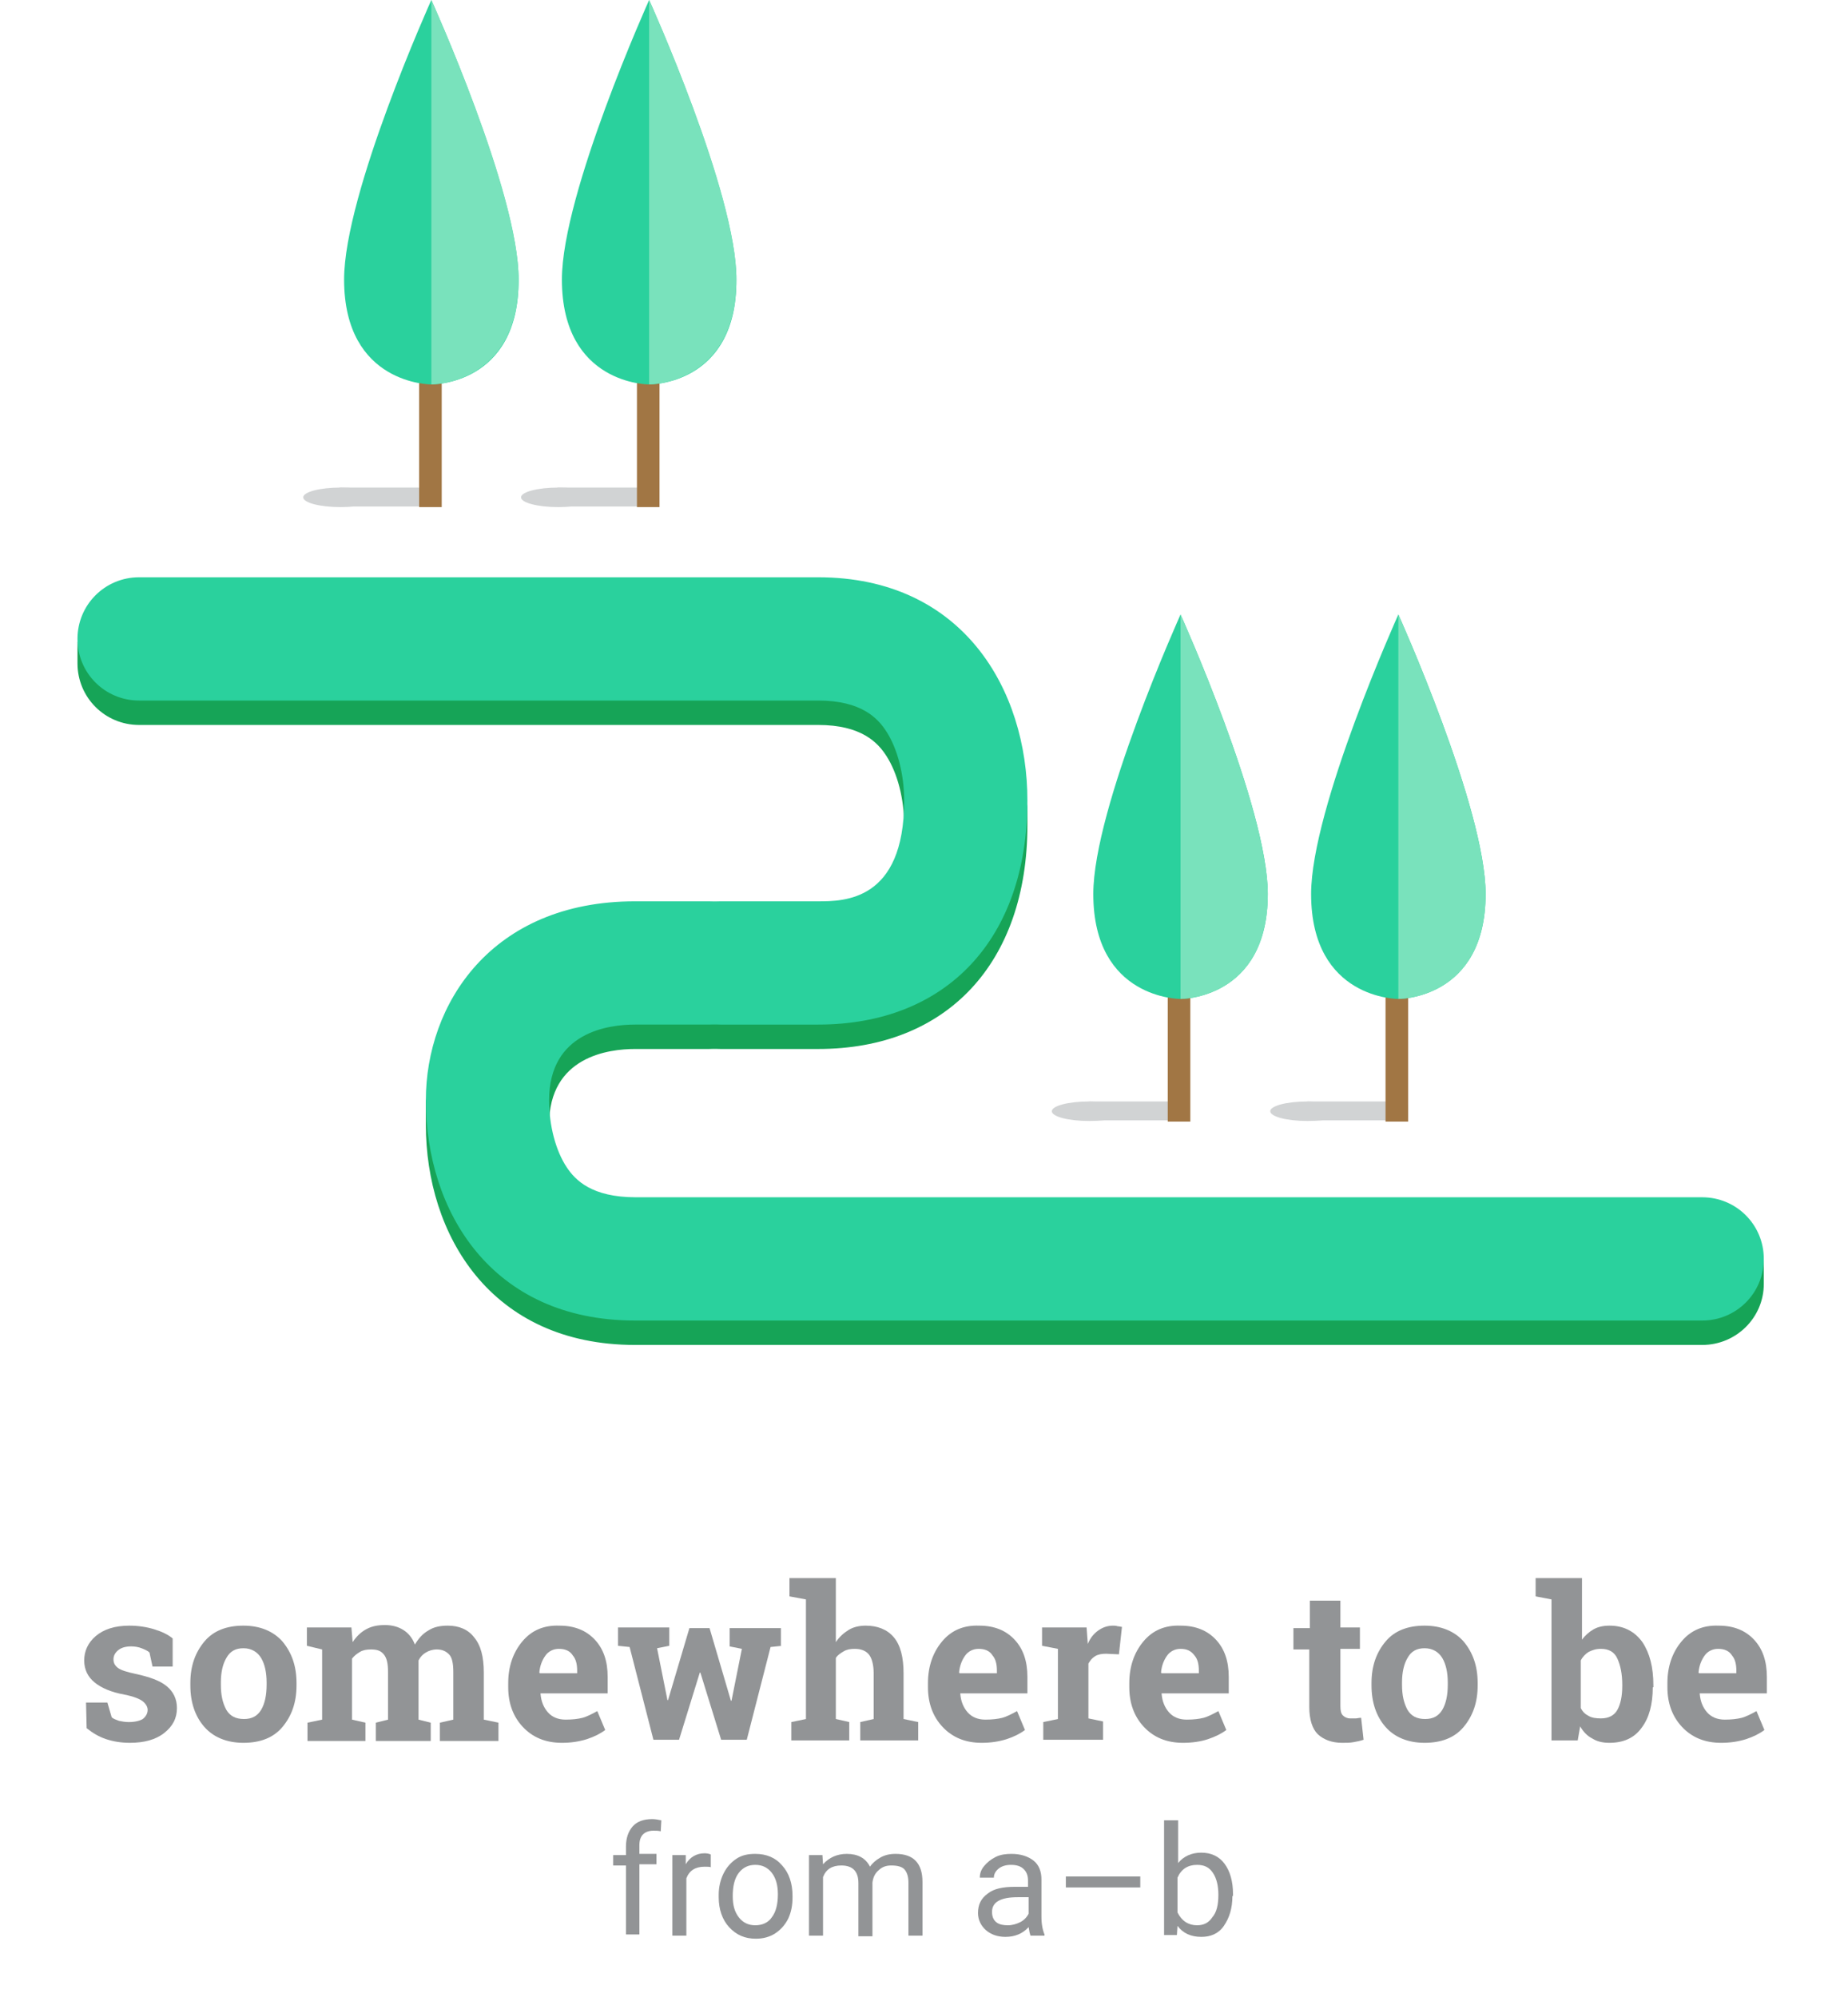<?xml version="1.0" encoding="utf-8"?>
<!-- Generator: Adobe Illustrator 18.1.1, SVG Export Plug-In . SVG Version: 6.00 Build 0)  -->
<svg version="1.1" id="Layer_1" xmlns="http://www.w3.org/2000/svg" xmlns:xlink="http://www.w3.org/1999/xlink" x="0px" y="0px"
	 viewBox="0 0 302.9 327.2" style="enable-background:new 0 0 302.9 327.2;" xml:space="preserve">
<style type="text/css">
	.st0{fill:#A4EEFF;}
	.st1{fill:#58BD98;}
	.st2{fill:#FFFFFF;}
	.st3{fill:#F6899C;}
	.st4{fill:#2AD19D;}
	.st5{fill:#F46B83;}
	.st6{fill:#1A9169;}
	.st7{fill:#17916A;}
	.st8{fill:#AA4660;}
	.st9{fill:#3A5D87;}
	.st10{fill:#527EBB;}
	.st11{fill:#D82908;}
	.st12{fill:#E85749;}
	.st13{fill:#C6AF75;}
	.st14{fill:none;stroke:#A17644;stroke-width:3.316;stroke-miterlimit:10;}
	.st15{fill:#79E2BC;}
	.st16{fill:#34B188;}
	.st17{fill:#FCED5E;}
	.st18{fill:#FDE49C;}
	.st19{fill:#E2CC8A;}
	.st20{fill:#D9C081;}
	.st21{fill:none;stroke:#626366;stroke-width:10.577;stroke-miterlimit:10;}
	.st22{fill:none;stroke:#F46B83;stroke-width:8.991;stroke-linejoin:round;stroke-miterlimit:10;}
	.st23{fill:none;stroke:#F46B83;stroke-width:8.991;stroke-linecap:round;stroke-miterlimit:10;}
	.st24{fill:#CC486A;}
	.st25{fill:none;stroke:#CE5B79;stroke-width:4.959;stroke-linecap:round;stroke-miterlimit:10;}
	.st26{fill:#626366;}
	.st27{fill:#FFFFFF;stroke:#626366;stroke-width:7.149;stroke-linecap:round;stroke-miterlimit:10;}
	.st28{fill:#939598;}
	.st29{fill:#A17644;}
	.st30{fill:#626467;}
	.st31{fill:#E6D0B8;}
	.st32{fill:#EE6D83;}
	.st33{fill:#5ABABA;}
	.st34{fill:#DEDEDE;}
	.st35{fill:#D1D3D4;}
	.st36{fill:none;stroke:#A17644;stroke-width:3.667;stroke-miterlimit:10;}
	.st37{fill:#16A457;}
	.st38{fill:none;stroke:#2AD19D;stroke-width:20.169;stroke-linecap:round;stroke-miterlimit:10;}
	.st39{fill:#929496;}
	.st40{fill:none;stroke:#2AD19D;stroke-width:19.824;stroke-linecap:round;stroke-miterlimit:10;}
	.st41{fill:#EE6B82;}
	.st42{fill:none;stroke:#F46B83;stroke-width:7;stroke-linecap:round;stroke-miterlimit:10;}
	.st43{fill:#F66981;}
	.st44{fill:#16D19B;}
	.st45{fill:#24A45A;}
	.st46{opacity:0.21;fill:#231F20;}
	.st47{fill-rule:evenodd;clip-rule:evenodd;fill:#FFFFFF;}
	.st48{fill:#F16D83;}
	.st49{fill-rule:evenodd;clip-rule:evenodd;fill:#F56980;}
	.st50{fill:#CCCCCC;}
	.st51{fill:#F36D85;}
	.st52{fill:none;stroke:#F36D85;stroke-width:10.361;stroke-linecap:round;stroke-linejoin:round;stroke-miterlimit:10;}
	.st53{fill:#CBCBCB;}
	.st54{fill:#F06E85;}
	.st55{fill:#909294;}
	.st56{fill:#F56980;}
	.st57{opacity:0.3;}
	.st58{fill:#E2F2EB;}
	.st59{fill:#BC4D65;}
	.st60{fill:#933850;}
	.st61{fill:none;stroke:#929496;stroke-width:2.327;stroke-linecap:round;stroke-miterlimit:10;stroke-dasharray:4.072,11.633;}
	.st62{fill:none;stroke:#F46B83;stroke-width:3.49;stroke-miterlimit:10;}
	.st63{fill:#58595B;}
	.st64{fill:#7F614C;}
	.st65{fill:#AD8463;}
	.st66{fill:#C9AD7B;}
	.st67{fill:#A58C65;}
	.st68{fill:none;}
	.st69{fill:#F1F1F2;}
	.st70{fill:#936E55;}
	.st71{fill:#A87B51;}
	.st72{fill:none;stroke:#BBBDBF;stroke-width:0.756;stroke-miterlimit:10;}
	.st73{fill:#404041;}
	.st74{fill:#8E6442;}
	.st75{fill:none;stroke:#7A7A7A;stroke-width:0.383;stroke-miterlimit:10;}
</style>
<g>
	<g>
		<path class="st35" d="M91.6,79.9h15.6c0.5,0,0.8,0.4,0.8,0.8v1.5c0,0.5-0.4,0.8-0.8,0.8H91.6c-0.5,0-0.8-0.4-0.8-0.8v-1.5
			C90.8,80.3,91.2,79.9,91.6,79.9z"/>
	</g>
	<g>
		<ellipse class="st35" cx="91.5" cy="81.5" rx="6.1" ry="1.6"/>
	</g>
	<g>
		<g>
			<path class="st35" d="M178.6,180.5h15.6c0.5,0,0.8,0.4,0.8,0.8v1.5c0,0.5-0.4,0.8-0.8,0.8h-15.6c-0.5,0-0.8-0.4-0.8-0.8v-1.5
				C177.8,180.9,178.1,180.5,178.6,180.5z"/>
		</g>
		<g>
			<ellipse class="st35" cx="178.5" cy="182.1" rx="6.1" ry="1.6"/>
		</g>
	</g>
	<g>
		<g>
			<path class="st35" d="M214.4,180.5H230c0.5,0,0.8,0.4,0.8,0.8v1.5c0,0.5-0.4,0.8-0.8,0.8h-15.6c-0.5,0-0.8-0.4-0.8-0.8v-1.5
				C213.5,180.9,213.9,180.5,214.4,180.5z"/>
		</g>
		<g>
			<ellipse class="st35" cx="214.3" cy="182.1" rx="6.1" ry="1.6"/>
		</g>
	</g>
	<g>
		<path class="st35" d="M55.9,79.9h15.6c0.5,0,0.8,0.4,0.8,0.8v1.5c0,0.5-0.4,0.8-0.8,0.8H55.9c-0.5,0-0.8-0.4-0.8-0.8v-1.5
			C55.1,80.3,55.4,79.9,55.9,79.9z"/>
	</g>
	<g>
		<rect x="191.4" y="130.1" class="st29" width="3.7" height="53.7"/>
	</g>
	<g>
		<path class="st4" d="M193.5,163.7c0,0-14.3,0.1-14.3-17.2c0-14.1,14.3-45.8,14.3-45.8s14.3,31.7,14.3,45.8
			C207.8,163.8,193.5,163.7,193.5,163.7z"/>
	</g>
	<g>
		<path class="st15" d="M193.5,100.7v63c0,0,14.3,0.1,14.3-17.2C207.8,132.4,193.5,100.7,193.5,100.7z"/>
	</g>
	<g>
		<rect x="227.1" y="130.1" class="st29" width="3.7" height="53.7"/>
	</g>
	<g>
		<path class="st4" d="M229.2,163.7c0,0-14.3,0.1-14.3-17.2c0-14.1,14.3-45.8,14.3-45.8s14.3,31.7,14.3,45.8
			C243.5,163.8,229.2,163.7,229.2,163.7z"/>
	</g>
	<g>
		<path class="st15" d="M229.2,100.7v63c0,0,14.3,0.1,14.3-17.2C243.5,132.4,229.2,100.7,229.2,100.7z"/>
	</g>
	<g>
		<rect x="68.7" y="29.4" class="st29" width="3.7" height="53.7"/>
	</g>
	<g>
		<path class="st4" d="M70.7,63c0,0-14.3,0.1-14.3-17.2C56.4,31.7,70.7,0,70.7,0s14.3,31.7,14.3,45.8C85.1,63.2,70.7,63,70.7,63z"/>
	</g>
	<g>
		<path class="st15" d="M70.7,0v63c0,0,14.3,0.1,14.3-17.2C85.1,31.7,70.7,0,70.7,0z"/>
	</g>
	<g>
		<rect x="104.4" y="29.4" class="st29" width="3.7" height="53.7"/>
	</g>
	<g>
		<path class="st4" d="M106.4,63c0,0-14.3,0.1-14.3-17.2C92.1,31.7,106.4,0,106.4,0s14.3,31.7,14.3,45.8
			C120.8,63.2,106.4,63,106.4,63z"/>
	</g>
	<g>
		<path class="st15" d="M106.4,0v63c0,0,14.3,0.1,14.3-17.2C120.8,31.7,106.4,0,106.4,0z"/>
	</g>
	<g>
		<g>
			<g>
				<g>
					<path class="st37" d="M134.1,171.9h-16c-5.6,0-10.1-4.5-10.1-10.1s4.5-10.1,10.1-10.1h16c4.2,0,14.1,0,14.1-16.5
						c0-4.3-1.1-8.5-2.9-11.3c-1.4-2.2-4.1-5.1-11.2-5.1H22.8c-5.6,0-10.1-4.5-10.1-10.1c0-0.7,0-3.5,0-3.5s4.6-6.6,10.1-6.6h111.3
						c23.6,0,34.3,33.5,34.3,33.5s0,3,0,3.1C168.4,157.8,155.2,171.9,134.1,171.9z"/>
				</g>
			</g>
			<g>
				<g>
					<path class="st37" d="M279,220.4H104.1c-23.7,0-34.3-18.1-34.3-36.1c0-0.5,0-3.9,0-3.9s10.9-28.7,34.3-28.7h12.1
						c5.6,0,10.1,4.5,10.1,10.1s-4.5,10.1-10.1,10.1h-12.1c-4.3,0-14.1,1.2-14.1,12.4c0,4.2,1.1,8.3,2.9,11c1.4,2.1,4.1,5,11.3,5
						H279c5.5,0,10.1,6.3,10.1,6.3s0,3.4,0,3.8C289.1,215.9,284.6,220.4,279,220.4z"/>
				</g>
			</g>
		</g>
		<g>
			<g>
				<path class="st4" d="M134.1,167.9h-16c-5.6,0-10.1-4.5-10.1-10.1s4.5-10.1,10.1-10.1h16c4.2,0,14.1,0,14.1-16.5
					c0-4.3-1.1-8.5-2.9-11.3c-1.4-2.2-4.1-5.1-11.2-5.1H22.8c-5.6,0-10.1-4.5-10.1-10.1s4.5-10.1,10.1-10.1h111.3
					c23.7,0,34.3,18.4,34.3,36.6C168.4,153.8,155.2,167.9,134.1,167.9z"/>
			</g>
			<g>
				<path class="st4" d="M279,216.4H104.1c-23.7,0-34.3-18.1-34.3-36.1c0-15.7,10.7-32.6,34.3-32.6h12.1c5.6,0,10.1,4.5,10.1,10.1
					s-4.5,10.1-10.1,10.1h-12.1c-4.3,0-14.1,1.2-14.1,12.4c0,4.2,1.1,8.3,2.9,11c1.4,2.1,4.1,4.9,11.3,4.9H279
					c5.6,0,10.1,4.5,10.1,10.1S284.6,216.4,279,216.4z"/>
			</g>
		</g>
	</g>
	<g>
		<g>
			<path class="st39" d="M28.3,273.1H25l-0.5-2.3c-0.3-0.3-0.8-0.5-1.3-0.7s-1.1-0.3-1.7-0.3c-0.9,0-1.6,0.2-2.1,0.6
				c-0.5,0.4-0.8,0.9-0.8,1.5c0,0.6,0.2,1,0.7,1.4c0.5,0.4,1.5,0.7,2.9,1c2.3,0.5,4,1.1,5.1,2c1.1,0.9,1.7,2.1,1.7,3.6
				c0,1.7-0.7,3-2.1,4.1c-1.4,1.1-3.3,1.6-5.6,1.6c-1.4,0-2.7-0.2-3.9-0.6c-1.2-0.4-2.2-1-3.2-1.8l-0.1-4.2h3.5l0.7,2.4
				c0.3,0.3,0.7,0.4,1.2,0.6c0.5,0.1,1,0.2,1.6,0.2c1,0,1.8-0.2,2.3-0.5c0.5-0.4,0.8-0.9,0.8-1.5c0-0.5-0.3-1-0.8-1.4
				c-0.5-0.4-1.5-0.8-3-1.1c-2.2-0.4-3.8-1.1-4.9-2c-1.1-0.9-1.7-2.1-1.7-3.6c0-1.5,0.6-2.9,1.9-4c1.3-1.1,3.1-1.7,5.5-1.7
				c1.4,0,2.8,0.2,4.1,0.6c1.3,0.4,2.3,0.9,3,1.5L28.3,273.1z"/>
		</g>
		<g>
			<path class="st39" d="M31.2,275.8c0-2.8,0.8-5,2.3-6.8c1.5-1.8,3.7-2.6,6.4-2.6c2.7,0,4.9,0.9,6.4,2.6c1.5,1.8,2.3,4,2.3,6.8v0.4
				c0,2.8-0.8,5-2.3,6.8c-1.5,1.8-3.7,2.6-6.4,2.6c-2.7,0-4.9-0.9-6.4-2.6c-1.5-1.7-2.3-4-2.3-6.8V275.8z M36.2,276.1
				c0,1.7,0.3,3,0.9,4.1c0.6,1,1.5,1.5,2.9,1.5c1.3,0,2.2-0.5,2.8-1.5c0.6-1,0.9-2.4,0.9-4.1v-0.4c0-1.6-0.3-3-0.9-4
				c-0.6-1-1.6-1.6-2.9-1.6s-2.2,0.5-2.8,1.6c-0.6,1-0.9,2.4-0.9,4V276.1z"/>
		</g>
		<g>
			<path class="st39" d="M50.3,269.7v-3h7.3l0.2,2.4c0.6-0.9,1.3-1.6,2.2-2.1c0.9-0.5,1.9-0.7,3.1-0.7c1.2,0,2.2,0.3,3,0.8
				c0.8,0.5,1.5,1.3,1.9,2.4c0.6-1,1.3-1.8,2.2-2.3c0.9-0.6,2-0.8,3.2-0.8c1.8,0,3.3,0.6,4.3,1.9c1.1,1.3,1.6,3.2,1.6,5.8v7.7
				l2.4,0.5v3h-9.6v-3l2.2-0.5V274c0-1.4-0.2-2.4-0.7-2.9c-0.5-0.5-1.1-0.8-2-0.8c-0.7,0-1.3,0.2-1.8,0.5c-0.5,0.3-0.9,0.7-1.2,1.3
				c0,0.2,0,0.4,0,0.6c0,0.2,0,0.3,0,0.5v8.6l2,0.5v3h-9v-3l2-0.5V274c0-1.4-0.2-2.3-0.7-2.9c-0.5-0.6-1.1-0.8-2.1-0.8
				c-0.7,0-1.3,0.1-1.8,0.4c-0.5,0.3-0.9,0.6-1.3,1.1v10l2.2,0.5v3h-9.5v-3l2.4-0.5v-11.5L50.3,269.7z"/>
		</g>
		<g>
			<path class="st39" d="M92.1,285.6c-2.7,0-4.8-0.9-6.4-2.6c-1.6-1.7-2.4-3.9-2.4-6.5v-0.7c0-2.7,0.8-5,2.3-6.8s3.5-2.7,6.1-2.6
				c2.5,0,4.4,0.8,5.8,2.3c1.4,1.5,2.1,3.5,2.1,6.1v2.7h-11l0,0.1c0.1,1.2,0.5,2.2,1.2,3s1.7,1.2,2.9,1.2c1.1,0,2-0.1,2.8-0.3
				c0.7-0.2,1.5-0.6,2.4-1.1l1.3,3.1c-0.8,0.6-1.8,1.1-3,1.5C94.9,285.4,93.6,285.6,92.1,285.6z M91.6,270.2c-0.9,0-1.7,0.4-2.2,1.1
				c-0.5,0.7-0.9,1.6-1,2.8l0.1,0.1h6.1v-0.4c0-1.1-0.2-1.9-0.7-2.5C93.4,270.5,92.6,270.2,91.6,270.2z"/>
		</g>
		<g>
			<path class="st39" d="M128.2,269.7l-1.9,0.2l-3.9,15.2h-4.2l-3.4-11h-0.1l-3.4,11h-4.2l-3.9-15.2l-1.9-0.2v-3h8.4v3l-2,0.4
				l1.7,8.5h0.1l3.5-11.8h3.3l3.5,11.9h0.1l1.7-8.5l-2-0.4v-3h8.4V269.7z"/>
		</g>
		<g>
			<path class="st39" d="M129.7,282.2l2.4-0.5v-19.6l-2.7-0.5v-3h7.6v10.5c0.6-0.9,1.3-1.5,2.1-2c0.8-0.5,1.8-0.7,2.8-0.7
				c1.9,0,3.5,0.6,4.6,1.9c1.1,1.3,1.6,3.3,1.6,5.9v7.5l2.4,0.5v3H141v-3l2.2-0.5v-7.5c0-1.4-0.3-2.5-0.8-3.1
				c-0.5-0.6-1.3-0.9-2.3-0.9c-0.7,0-1.3,0.1-1.8,0.4s-1,0.6-1.3,1.1v10l2.2,0.5v3h-9.5V282.2z"/>
		</g>
		<g>
			<path class="st39" d="M160.9,285.6c-2.7,0-4.8-0.9-6.4-2.6c-1.6-1.7-2.4-3.9-2.4-6.5v-0.7c0-2.7,0.8-5,2.3-6.8s3.5-2.7,6.1-2.6
				c2.5,0,4.4,0.8,5.8,2.3c1.4,1.5,2.1,3.5,2.1,6.1v2.7h-11l0,0.1c0.1,1.2,0.5,2.2,1.2,3s1.7,1.2,2.9,1.2c1.1,0,2-0.1,2.8-0.3
				c0.7-0.2,1.5-0.6,2.4-1.1l1.3,3.1c-0.8,0.6-1.8,1.1-3,1.5C163.7,285.4,162.4,285.6,160.9,285.6z M160.4,270.2
				c-0.9,0-1.7,0.4-2.2,1.1c-0.5,0.7-0.9,1.6-1,2.8l0.1,0.1h6.1v-0.4c0-1.1-0.2-1.9-0.7-2.5C162.2,270.5,161.4,270.2,160.4,270.2z"
				/>
		</g>
		<g>
			<path class="st39" d="M171,282.2l2.4-0.5v-11.5l-2.6-0.5v-3h7.3l0.2,2.7c0.4-1,1-1.7,1.7-2.2s1.5-0.8,2.4-0.8
				c0.3,0,0.5,0,0.8,0.1c0.3,0,0.5,0.1,0.7,0.1l-0.5,4.5l-2.1-0.1c-0.7,0-1.3,0.1-1.8,0.4c-0.5,0.3-0.8,0.7-1.1,1.2v9l2.4,0.5v3H171
				V282.2z"/>
		</g>
		<g>
			<path class="st39" d="M193.9,285.6c-2.7,0-4.8-0.9-6.4-2.6c-1.6-1.7-2.4-3.9-2.4-6.5v-0.7c0-2.7,0.8-5,2.3-6.8s3.5-2.7,6.1-2.6
				c2.5,0,4.4,0.8,5.8,2.3c1.4,1.5,2.1,3.5,2.1,6.1v2.7h-11l0,0.1c0.1,1.2,0.5,2.2,1.2,3s1.7,1.2,2.9,1.2c1.1,0,2-0.1,2.8-0.3
				c0.7-0.2,1.5-0.6,2.4-1.1l1.3,3.1c-0.8,0.6-1.8,1.1-3,1.5C196.8,285.4,195.4,285.6,193.9,285.6z M193.5,270.2
				c-0.9,0-1.7,0.4-2.2,1.1c-0.5,0.7-0.9,1.6-1,2.8l0.1,0.1h6.1v-0.4c0-1.1-0.2-1.9-0.7-2.5C195.2,270.5,194.5,270.2,193.5,270.2z"
				/>
		</g>
		<g>
			<path class="st39" d="M219.7,262.2v4.5h3.2v3.5h-3.2v9.4c0,0.7,0.1,1.2,0.4,1.5c0.3,0.3,0.7,0.5,1.2,0.5c0.3,0,0.6,0,0.9,0
				c0.3,0,0.5-0.1,0.9-0.1l0.4,3.6c-0.6,0.2-1.1,0.3-1.7,0.4c-0.5,0.1-1.1,0.1-1.8,0.1c-1.7,0-3-0.5-4-1.4c-0.9-0.9-1.4-2.4-1.4-4.5
				v-9.4H212v-3.5h2.7v-4.5H219.7z"/>
		</g>
		<g>
			<path class="st39" d="M224.8,275.8c0-2.8,0.8-5,2.3-6.8c1.5-1.8,3.7-2.6,6.4-2.6c2.7,0,4.9,0.9,6.4,2.6c1.5,1.8,2.3,4,2.3,6.8
				v0.4c0,2.8-0.8,5-2.3,6.8c-1.5,1.8-3.7,2.6-6.4,2.6c-2.7,0-4.9-0.9-6.4-2.6c-1.5-1.7-2.3-4-2.3-6.8V275.8z M229.8,276.1
				c0,1.7,0.3,3,0.9,4.1c0.6,1,1.5,1.5,2.9,1.5c1.3,0,2.2-0.5,2.8-1.5c0.6-1,0.9-2.4,0.9-4.1v-0.4c0-1.6-0.3-3-0.9-4
				c-0.6-1-1.6-1.6-2.9-1.6s-2.2,0.5-2.8,1.6c-0.6,1-0.9,2.4-0.9,4V276.1z"/>
		</g>
		<g>
			<path class="st39" d="M270.9,276.5c0,2.8-0.6,5-1.8,6.6c-1.2,1.7-3,2.5-5.3,2.5c-1.1,0-2-0.2-2.8-0.7c-0.8-0.4-1.5-1.1-2-2
				l-0.4,2.3h-4.3v-23.1l-2.6-0.5v-3h7.6v10.1c0.5-0.7,1.2-1.3,1.9-1.7c0.7-0.4,1.6-0.6,2.6-0.6c2.3,0,4.1,0.9,5.4,2.7
				c1.2,1.8,1.8,4.1,1.8,7.1V276.5z M265.9,276.1c0-1.8-0.3-3.2-0.8-4.3c-0.5-1.1-1.4-1.6-2.7-1.6c-0.8,0-1.4,0.2-2,0.5
				c-0.5,0.3-1,0.8-1.3,1.4v7.8c0.3,0.6,0.7,1,1.3,1.3c0.5,0.3,1.2,0.4,2,0.4c1.3,0,2.2-0.5,2.7-1.4c0.5-0.9,0.8-2.2,0.8-3.9V276.1z
				"/>
		</g>
		<g>
			<path class="st39" d="M282.1,285.6c-2.7,0-4.8-0.9-6.4-2.6c-1.6-1.7-2.4-3.9-2.4-6.5v-0.7c0-2.7,0.8-5,2.3-6.8s3.5-2.7,6.1-2.6
				c2.5,0,4.4,0.8,5.8,2.3c1.4,1.5,2.1,3.5,2.1,6.1v2.7h-11l0,0.1c0.1,1.2,0.5,2.2,1.2,3s1.7,1.2,2.9,1.2c1.1,0,2-0.1,2.8-0.3
				c0.7-0.2,1.5-0.6,2.4-1.1l1.3,3.1c-0.8,0.6-1.8,1.1-3,1.5C284.9,285.4,283.6,285.6,282.1,285.6z M281.6,270.2
				c-0.9,0-1.7,0.4-2.2,1.1c-0.5,0.7-0.9,1.6-1,2.8l0.1,0.1h6.1v-0.4c0-1.1-0.2-1.9-0.7-2.5C283.4,270.5,282.6,270.2,281.6,270.2z"
				/>
		</g>
		<g>
			<path class="st39" d="M102.6,317.2v-11.5h-2.1V304h2.1v-1.4c0-1.4,0.4-2.5,1.1-3.3s1.8-1.2,3.2-1.2c0.5,0,1,0.1,1.5,0.2l-0.1,1.8
				c-0.4-0.1-0.8-0.1-1.2-0.1c-0.7,0-1.3,0.2-1.7,0.6c-0.4,0.4-0.6,1-0.6,1.8v1.4h2.8v1.7h-2.8v11.5H102.6z"/>
		</g>
		<g>
			<path class="st39" d="M116.6,306c-0.3-0.1-0.7-0.1-1.1-0.1c-1.5,0-2.5,0.6-3,1.9v9.4h-2.3V304h2.2l0,1.5c0.7-1.2,1.8-1.8,3.1-1.8
				c0.4,0,0.8,0.1,1,0.2V306z"/>
		</g>
		<g>
			<path class="st39" d="M117.8,310.5c0-1.3,0.3-2.5,0.8-3.5c0.5-1,1.2-1.8,2.1-2.4c0.9-0.6,1.9-0.8,3.1-0.8c1.8,0,3.3,0.6,4.4,1.9
				c1.1,1.2,1.7,2.9,1.7,5v0.2c0,1.3-0.2,2.4-0.7,3.5c-0.5,1-1.2,1.8-2.1,2.4c-0.9,0.6-2,0.9-3.2,0.9c-1.8,0-3.2-0.6-4.4-1.9
				c-1.1-1.2-1.7-2.9-1.7-4.9V310.5z M120.1,310.7c0,1.5,0.3,2.6,1,3.5s1.6,1.3,2.7,1.3c1.1,0,2.1-0.4,2.7-1.3c0.7-0.9,1-2.2,1-3.8
				c0-1.4-0.3-2.6-1-3.5c-0.7-0.9-1.6-1.3-2.7-1.3c-1.1,0-2,0.4-2.7,1.3C120.4,307.8,120.1,309.1,120.1,310.7z"/>
		</g>
		<g>
			<path class="st39" d="M134.8,304l0.1,1.5c1-1.1,2.3-1.7,3.9-1.7c1.8,0,3.1,0.7,3.8,2.1c0.4-0.6,1-1.1,1.7-1.5
				c0.7-0.4,1.5-0.6,2.5-0.6c2.9,0,4.4,1.5,4.4,4.6v8.8h-2.3v-8.7c0-0.9-0.2-1.6-0.6-2.1c-0.4-0.5-1.2-0.7-2.2-0.7
				c-0.8,0-1.5,0.2-2.1,0.8c-0.6,0.5-0.9,1.2-1,2v8.8h-2.3v-8.7c0-1.9-0.9-2.9-2.8-2.9c-1.5,0-2.5,0.6-3,1.9v9.6h-2.3V304H134.8z"/>
		</g>
		<g>
			<path class="st39" d="M168.9,317.2c-0.1-0.3-0.2-0.7-0.3-1.4c-1,1.1-2.3,1.6-3.8,1.6c-1.3,0-2.4-0.4-3.2-1.1
				c-0.8-0.7-1.3-1.7-1.3-2.8c0-1.4,0.5-2.4,1.6-3.2c1-0.8,2.5-1.1,4.4-1.1h2.2v-1c0-0.8-0.2-1.4-0.7-1.9c-0.5-0.5-1.2-0.7-2.1-0.7
				c-0.8,0-1.5,0.2-2,0.6c-0.5,0.4-0.8,0.9-0.8,1.5h-2.3c0-0.7,0.2-1.3,0.7-1.9s1.1-1.1,1.9-1.5s1.7-0.5,2.6-0.5
				c1.5,0,2.7,0.4,3.6,1.1s1.3,1.8,1.3,3.1v6.1c0,1.2,0.2,2.2,0.5,2.9v0.2H168.9z M165.2,315.5c0.7,0,1.4-0.2,2-0.5s1.1-0.8,1.4-1.4
				v-2.7h-1.8c-2.8,0-4.2,0.8-4.2,2.4c0,0.7,0.2,1.3,0.7,1.7S164.5,315.5,165.2,315.5z"/>
		</g>
		<g>
			<path class="st39" d="M186.9,309.3h-12.2v-1.8h12.2V309.3z"/>
		</g>
		<g>
			<path class="st39" d="M202,310.7c0,2-0.5,3.6-1.4,4.9s-2.2,1.8-3.7,1.8c-1.7,0-3-0.6-3.9-1.8l-0.1,1.5h-2.1v-18.8h2.3v7
				c0.9-1.1,2.2-1.7,3.8-1.7s2.9,0.6,3.8,1.8c0.9,1.2,1.4,2.9,1.4,5V310.7z M199.7,310.5c0-1.5-0.3-2.7-0.9-3.6s-1.4-1.3-2.6-1.3
				c-1.5,0-2.6,0.7-3.2,2.1v5.7c0.7,1.4,1.8,2.1,3.2,2.1c1.1,0,1.9-0.4,2.5-1.3C199.4,313.4,199.7,312.2,199.7,310.5z"/>
		</g>
	</g>
	<g>
		<ellipse class="st35" cx="55.8" cy="81.5" rx="6.1" ry="1.6"/>
	</g>
</g>
</svg>
